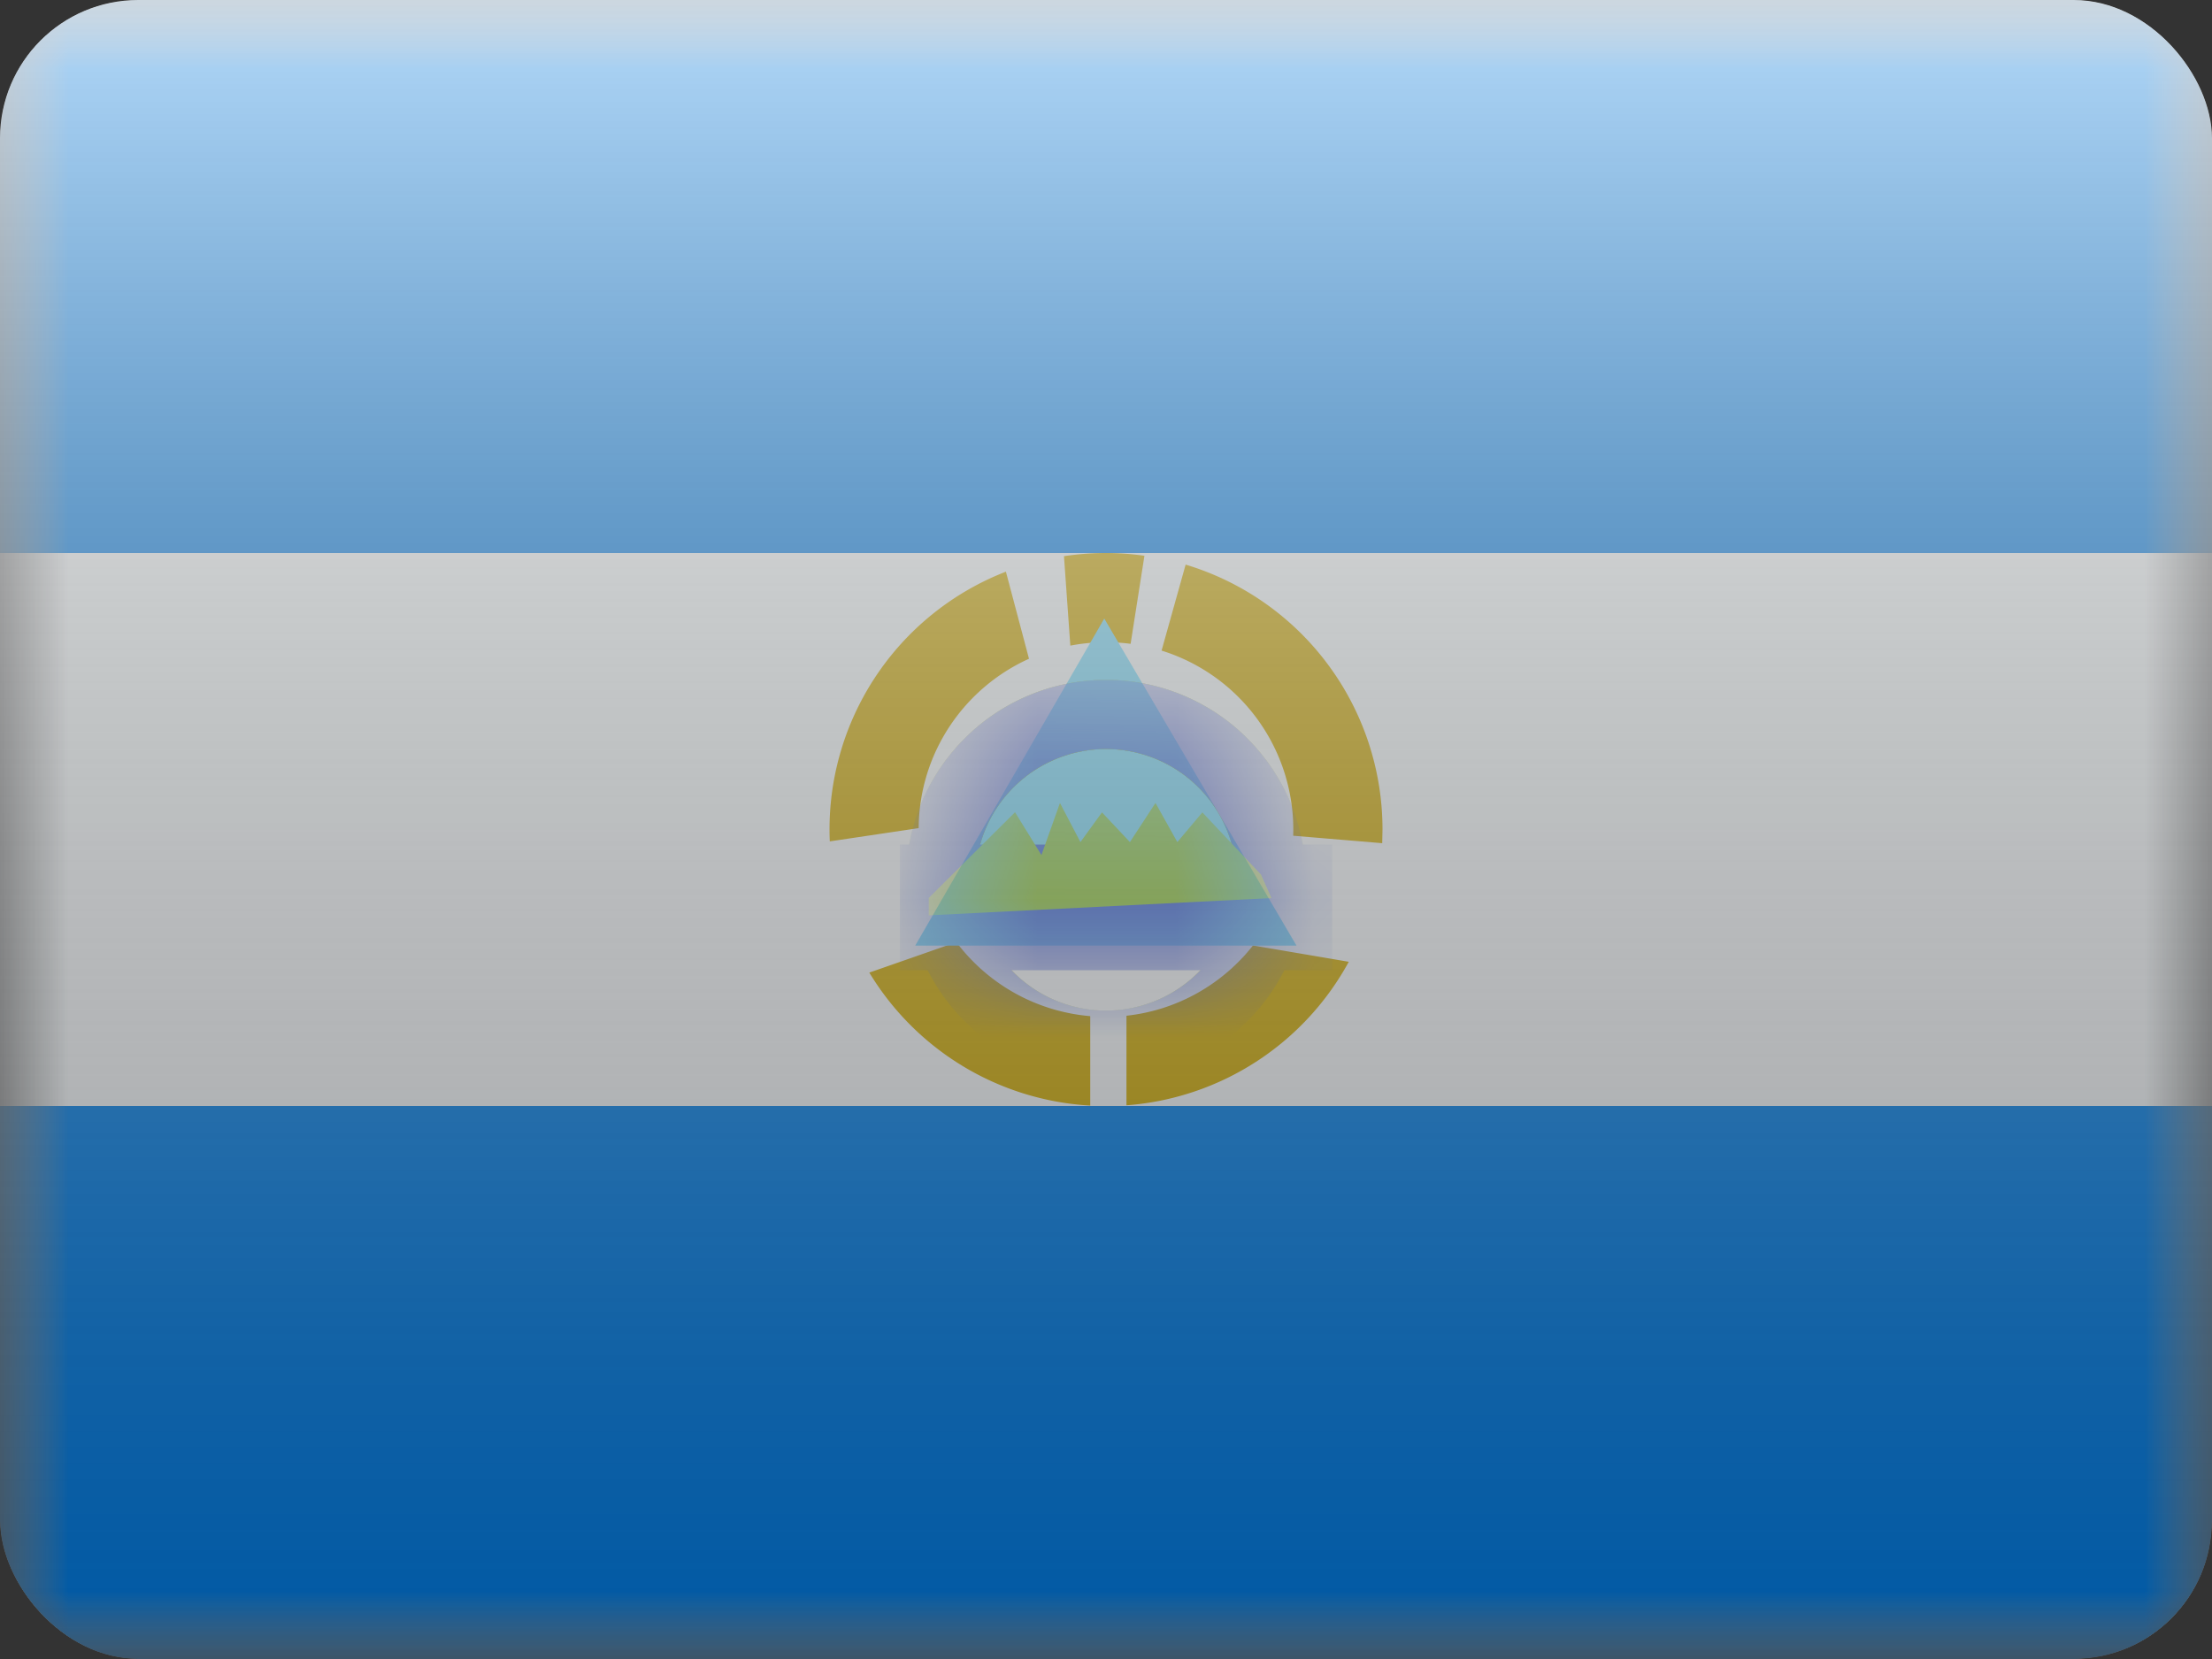 <svg fill="none" xmlns="http://www.w3.org/2000/svg" viewBox="0 0 16 12"><rect x="0" y="0" width="16" height="12" fill="#333333" stroke="none"/><g clip-path="url(#NI - Nicaragua__a)"><mask id="NI - Nicaragua__b" style="mask-type:alpha" maskUnits="userSpaceOnUse" x="0" y="0" width="16" height="12"><path fill="#fff" d="M0 0h16v12H0z"/></mask><g mask="url(#NI - Nicaragua__b)"><path fill-rule="evenodd" clip-rule="evenodd" d="M0 0v12h16V0H0Z" fill="#F7FCFF"/><mask id="NI - Nicaragua__c" style="mask-type:alpha" maskUnits="userSpaceOnUse" x="0" y="0" width="16" height="12"><path fill-rule="evenodd" clip-rule="evenodd" d="M0 0v12h16V0H0Z" fill="#fff"/></mask><g mask="url(#NI - Nicaragua__c)"><path fill-rule="evenodd" clip-rule="evenodd" d="M0 0v4h16V0H0Zm0 8v4h16V8H0Z" fill="#0080EC"/><path fill-rule="evenodd" clip-rule="evenodd" d="M8 4c.094 0 .187.007.278.02l-.1.637a1.368 1.368 0 0 0-.436.013l-.046-.647c.1-.015.2-.023.304-.023Zm.576.084-.174.622a1.355 1.355 0 0 1 .952 1.339l.644.054L10 6a2 2 0 0 0-1.424-1.916Zm1.18 2.873a2 2 0 0 1-1.608 1.038v-.648c.37-.04.696-.23.915-.508l.694.118Zm-3.468.078a2 2 0 0 0 1.598.962V7.35a1.353 1.353 0 0 1-.968-.535l-.63.22Zm-.286-.95a2 2 0 0 1 1.274-1.95l.167.63c-.468.211-.794.68-.798 1.225l-.643.096Z" fill="#D0AB00"/><path fill-rule="evenodd" clip-rule="evenodd" d="M7.987 4.475 6.62 6.84h2.758l-1.39-2.365Z" fill="#7CDFFF"/><mask id="NI - Nicaragua__d" style="mask-type:alpha" maskUnits="userSpaceOnUse" x="6" y="4" width="4" height="3"><path fill-rule="evenodd" clip-rule="evenodd" d="M7.987 4.475 6.62 6.84h2.758l-1.39-2.365Z" fill="#fff"/></mask><g mask="url(#NI - Nicaragua__d)"><path d="M8 7.56a1.195 1.195 0 1 0 0-2.392A1.195 1.195 0 0 0 8 7.56Z" stroke="#E31D1C" stroke-width=".5"/><path d="M8 7.56a1.195 1.195 0 1 0 0-2.392A1.195 1.195 0 0 0 8 7.56Z" stroke="#FFD018" stroke-width=".5"/><path d="M8 7.56a1.195 1.195 0 1 0 0-2.392A1.195 1.195 0 0 0 8 7.56Z" stroke="#4EDD00" stroke-width=".5"/><path d="M8 7.56a1.195 1.195 0 1 0 0-2.392A1.195 1.195 0 0 0 8 7.56Z" stroke="#3D58DB" stroke-width=".5"/><path fill="#3D58DB" d="M6.509 6.109h3.127v.909H6.509z"/><path fill-rule="evenodd" clip-rule="evenodd" d="m6.718 6.495.624-.62.191.31.134-.377.148.283.156-.215.202.215.185-.283.158.283.181-.215.424.45.076.17-2.479.125v-.126Z" fill="#97C923"/></g></g></g><path fill="url(#NI - Nicaragua__e)" style="mix-blend-mode:overlay" d="M0 0h16v12H0z"/></g><defs><linearGradient id="NI - Nicaragua__e" x1="8" y1="0" x2="8" y2="12" gradientUnits="userSpaceOnUse"><stop stop-color="#fff" stop-opacity=".7"/><stop offset="1" stop-opacity=".3"/></linearGradient><clipPath id="NI - Nicaragua__a"><rect width="16" height="12" rx="1" fill="#fff"/></clipPath></defs></svg>